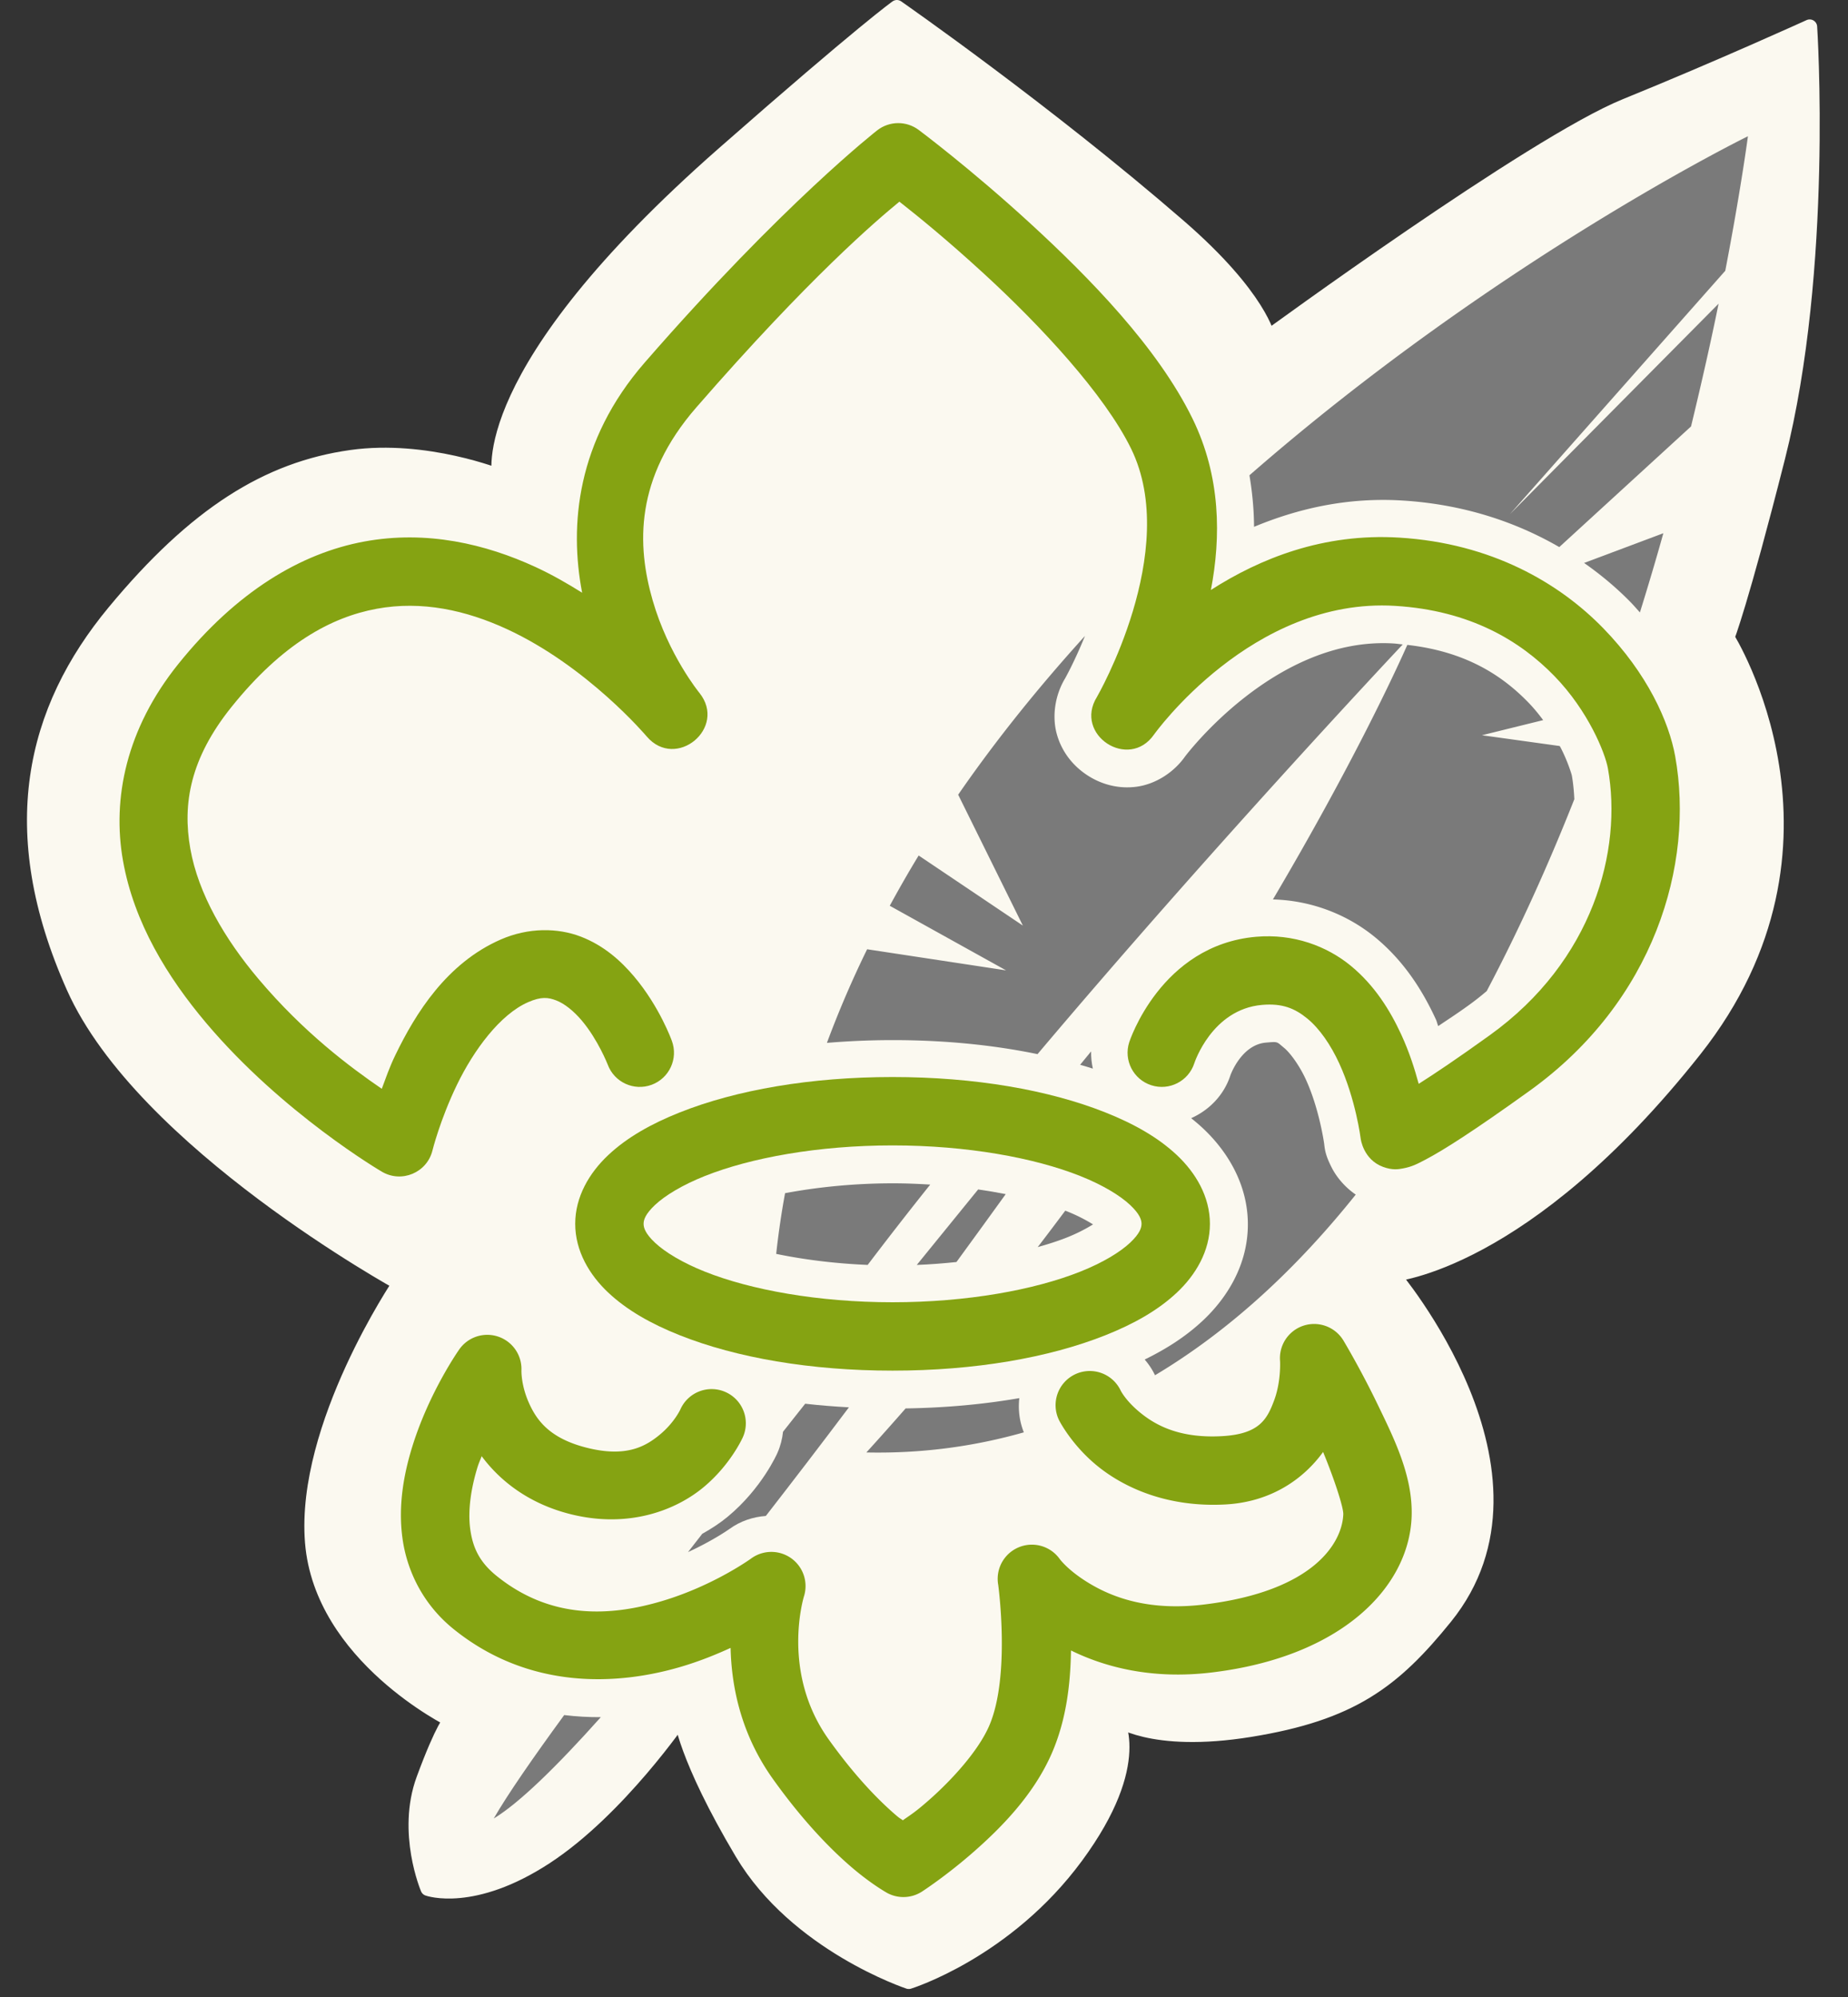 <?xml version="1.0" encoding="UTF-8" standalone="no"?>
<!-- Created with Inkscape (http://www.inkscape.org/) -->

<svg
   width="247mm"
   height="267mm"
   viewBox="0 0 247 267"
   version="1.1"
   id="svg1"
   xml:space="preserve"
   inkscape:version="1.4 (86a8ad7, 2024-10-11)"
   sodipodi:docname="logoZHPGenerator.svg"
   xmlns:inkscape="http://www.inkscape.org/namespaces/inkscape"
   xmlns:sodipodi="http://sodipodi.sourceforge.net/DTD/sodipodi-0.dtd"
   xmlns="http://www.w3.org/2000/svg"
   xmlns:svg="http://www.w3.org/2000/svg"><rect x="0" y="0" width="247" height="267" fill="#333333" stroke="none"/><sodipodi:namedview
     id="namedview1"
     pagecolor="#505050"
     bordercolor="#eeeeee"
     borderopacity="1"
     inkscape:showpageshadow="0"
     inkscape:pageopacity="0"
     inkscape:pagecheckerboard="0"
     inkscape:deskcolor="#505050"
     inkscape:document-units="mm"
     inkscape:zoom="0.70710678"
     inkscape:cx="102.53048"
     inkscape:cy="648.41692"
     inkscape:window-width="1920"
     inkscape:window-height="974"
     inkscape:window-x="-11"
     inkscape:window-y="-11"
     inkscape:window-maximized="1"
     inkscape:current-layer="layer2" /><defs
     id="defs1" /><g
     inkscape:groupmode="layer"
     id="layer2"
     inkscape:label="tło"
     transform="translate(-1.802,2.914)"><path
       style="fill:#fbf9f0;fill-opacity:1;fill-rule:evenodd;stroke:#fbf9f0;stroke-width:2;stroke-linecap:round;stroke-linejoin:round;stroke-dasharray:none;stroke-opacity:1;paint-order:markers fill stroke"
       d="m 55.26,168.618 c 0,0 -34.342,-18.851 -43.592,-39.569 C 2.314,108.095 6.243,92.005 17.094,78.909 27.945,65.813 37.616,59.794 48.767,58.233 c 9.989,-1.398 19.831,2.574 19.831,2.574 0,0 -3.692,-13.6 29.97,-43.172 18.82,-16.534 23.108,-19.548 23.108,-19.548 0,0 19.93,13.865 37.698,29.279 10.909,9.464 11.88,14.874 11.88,14.874 0,0 35.435,-25.928 47.821,-30.966 12.722,-5.174 24.605,-10.59 24.605,-10.59 0,0 2.132,32.258 -4.275,57.536 -4.975,19.63 -6.777,24.102 -6.777,24.102 0,0 17.401,27.609 -4.358,55.106 -22.695,28.68 -40.37,30.01 -40.37,30.01 0,0 22.622,26.566 7.056,45.816 -6.954,8.6 -12.597,12.847 -26.067,15.031 -13.343,2.164 -18.029,-1.576 -18.029,-1.576 0,0 4.116,5.8 -5.238,18.522 -9.354,12.722 -22.357,16.744 -22.357,16.744 0,0 -14.985,-4.963 -22.264,-17.212 -7.671,-12.909 -8.138,-18.148 -8.138,-18.148 0,0 -8.419,12.348 -18.148,18.709 -9.729,6.361 -15.715,4.209 -15.715,4.209 0,0 -3.181,-7.484 -0.561,-14.593 2.619,-7.109 3.648,-7.951 3.648,-7.951 0,0 -17.306,-8.513 -18.522,-23.76 -1.237,-15.514 11.693,-34.611 11.693,-34.611 z"
       id="path4"
       sodipodi:nodetypes="cssscscscscscscsscscscscscsc" /></g><g
     inkscape:groupmode="layer"
     id="layer3"
     inkscape:label="pióro"
     style="display:inline"
     transform="translate(-1.802,2.914)"><path
       id="path9"
       style="fill:#7a7a7a;fill-opacity:1;fill-rule:evenodd;stroke:#000000;stroke-width:0;stroke-linecap:round;stroke-linejoin:round;stroke-dasharray:none;stroke-opacity:1"
       d="m 235.427,15.299 c 0,0 -33.544,16.439 -66.625,45.323 0.388,2.328 0.603,4.638 0.613,6.89 5.738,-2.382 12.322,-3.974 19.803,-3.518 8.252,0.504 15.257,2.904 20.995,6.226 l 17.611,-16.131 c 1.436,-5.935 2.696,-11.542 3.682,-16.406 L 203.621,65.813 232.398,33.283 C 234.512,22.29 235.427,15.299 235.427,15.299 Z m -11.305,53.07 -10.592,3.972 c 2.344,1.647 4.449,3.43 6.26,5.293 0.425,0.437 0.8,0.88 1.199,1.321 1.118,-3.593 2.172,-7.14 3.133,-10.585 z m -64.967,7.507 c -0.332,1.512 -0.676,3.026 -1.086,4.392 -1.072,3.567 -2.371,6.659 -3.412,8.889 2.159,-2.46 5.729,-5.886 10.287,-8.977 a 5,5 0 0 1 -5.789,-4.305 z m -12.339,6.224 c -6.035,6.654 -11.773,13.727 -16.947,21.221 l 8.645,17.496 -13.925,-9.368 c -1.346,2.205 -2.627,4.451 -3.864,6.719 l 15.544,8.636 -18.569,-2.821 c -1.997,4.076 -3.79,8.252 -5.374,12.514 2.86,-0.24 5.804,-0.37 8.824,-0.37 6.886,0 13.398,0.647 19.325,1.875 22.881,-27.104 46.56,-52.367 48.815,-54.768 -0.419,-0.04 -0.808,-0.104 -1.243,-0.13 -15.818,-0.966 -27.854,15.111 -27.854,15.111 l 0.036,-0.053 c -1.554,2.239 -4.037,3.754 -6.496,4.09 -2.46,0.335 -4.765,-0.325 -6.625,-1.547 -1.86,-1.222 -3.381,-3.074 -4.049,-5.465 -0.668,-2.391 -0.263,-5.273 1.176,-7.588 l -0.082,0.137 c 0,0 1.282,-2.277 2.663,-5.69 z m 43.085,1.198 c -1.457,3.286 -7.204,15.806 -17.962,34.024 5.325,0.142 10.084,2.129 13.647,5.051 3.992,3.274 6.456,7.347 8.133,10.988 0.15,0.326 0.179,0.572 0.316,0.892 1.383,-0.948 2.108,-1.376 4.063,-2.781 0.851,-0.612 1.648,-1.248 2.413,-1.896 4.393,-8.326 8.285,-16.976 11.714,-25.654 -0.056,-1.1 -0.156,-2.177 -0.338,-3.192 -0.011,-0.06 -0.534,-1.867 -1.521,-3.754 -0.027,-0.051 -0.071,-0.11 -0.099,-0.161 l -10.388,-1.443 8.181,-2.02 c -0.606,-0.81 -1.259,-1.615 -1.997,-2.374 -3.572,-3.675 -8.432,-6.806 -16.162,-7.681 z M 171.943,136.392 c -0.228,0.007 -0.529,0.034 -0.952,0.071 -3.285,0.288 -4.724,4.34 -4.727,4.348 l -0.002,0.004 c -0.86,2.665 -2.843,4.675 -5.252,5.749 0.544,0.436 1.077,0.885 1.587,1.364 3.24,3.047 5.992,7.463 5.992,12.834 0,5.372 -2.751,9.788 -5.992,12.836 -2.284,2.148 -4.928,3.829 -7.798,5.229 0.515,0.599 0.969,1.262 1.329,2 a 5,5 0 0 1 0.046,0.098 c 0,0 0.003,0.005 0.003,0.005 10.104,-6.04 19.014,-14.371 26.83,-24.151 -1.558,-1.068 -2.633,-2.464 -3.22,-3.626 -0.814,-1.609 -0.905,-2.309 -1.01,-3.266 l 0.008,0.076 c 0,0 -0.65,-4.673 -2.455,-8.592 -0.886,-1.925 -2.129,-3.576 -2.885,-4.195 -0.78,-0.64 -0.818,-0.804 -1.503,-0.784 z m 16.019,8.38 c 0.496,2.113 0.651,3.332 0.684,3.598 0.278,-0.055 0.48,-0.136 0.819,-0.303 0.413,-0.602 0.814,-1.216 1.22,-1.825 a 5,5 0 0 1 -2.722,-1.47 z m 0.729,3.847 c 3e-4,0.003 0.02,0.11 0.02,0.11 a 5,5 0 0 1 0.01,0.076 c -0.099,-0.911 -0.026,-0.203 -0.008,-0.168 0.002,0.003 -0.019,-0.017 -0.021,-0.018 z m -67.54,6.652 c -5.215,0 -10.142,0.515 -14.419,1.32 -0.493,2.674 -0.886,5.38 -1.186,8.113 3.626,0.751 7.786,1.29 12.227,1.474 2.66,-3.504 5.44,-7.082 8.361,-10.737 -1.629,-0.1 -3.285,-0.17 -4.983,-0.17 z m 23.03,3.66 c -1.204,1.613 -2.426,3.233 -3.678,4.865 1.425,-0.399 2.746,-0.825 3.887,-1.278 1.449,-0.576 2.598,-1.197 3.506,-1.755 -0.908,-0.559 -2.057,-1.18 -3.506,-1.756 -0.065,-0.026 -0.143,-0.049 -0.209,-0.075 z m -6.138,25.056 c -4.76,0.828 -9.862,1.294 -15.197,1.376 -1.715,1.96 -3.462,3.924 -5.248,5.887 7.462,0.16 14.459,-0.816 21.047,-2.688 -0.591,-1.486 -0.776,-3.055 -0.603,-4.575 z m 9.051,1.12 0.046,0.098 c 0.003,0.006 0.018,0.002 0.022,0.007 -0.003,-0.006 -0.068,-0.105 -0.068,-0.105 z" /><path
       id="path10"
       style="fill:#7a7a7a;fill-opacity:1;fill-rule:evenodd;stroke:#000000;stroke-width:0;stroke-linecap:round;stroke-linejoin:round;stroke-dasharray:none;stroke-opacity:1"
       d="m 147.637,137.638 c -0.444,0.539 -1.009,1.231 -1.467,1.789 0.57,0.167 1.145,0.33 1.7,0.51 -0.164,-0.75 -0.248,-1.518 -0.233,-2.299 z m -15.099,18.453 c -2.691,3.302 -5.372,6.597 -8.202,10.092 1.824,-0.071 3.589,-0.211 5.305,-0.392 2.265,-3.103 4.449,-6.117 6.584,-9.074 -1.178,-0.234 -2.409,-0.442 -3.687,-0.626 z m -23.115,28.643 c -1.014,1.27 -1.958,2.481 -2.964,3.746 -0.099,0.96 -0.343,1.918 -0.752,2.84 -0.007,0.017 -2.039,4.708 -6.667,8.541 -0.988,0.818 -2.139,1.572 -3.378,2.265 -0.652,0.833 -1.259,1.621 -1.9,2.443 3.328,-1.528 5.498,-3.061 5.519,-3.076 1.485,-1.088 3.184,-1.629 4.881,-1.756 3.672,-4.728 7.389,-9.577 11.105,-14.52 -1.987,-0.109 -3.94,-0.265 -5.844,-0.483 z m -32.213,41.623 c -4.242,5.807 -7.584,10.645 -9.415,13.823 3.389,-2.046 8.379,-6.911 14.31,-13.545 -1.603,0.011 -3.24,-0.081 -4.895,-0.278 z" /></g><g
     inkscape:groupmode="layer"
     id="layer1"
     inkscape:label="lilijka"
     transform="matrix(0.914,0,0,0.914,13.133,12.58)"
     style="display:inline"><path
       style="fill:#85a312;fill-rule:evenodd;stroke:none;stroke-width:3.281;stroke-linecap:round;stroke-linejoin:round;stroke-dasharray:none;stroke-opacity:1;paint-order:markers fill stroke"
       d="m 178.476,179.924 a 5,5 0 0 0 -5.656,5.375 c 0,0 0.172,2.959 -0.861,5.738 -1.034,2.78 -2.17,4.951 -7.658,5.25 -6.068,0.331 -9.561,-1.528 -11.836,-3.363 -2.275,-1.835 -2.977,-3.357 -2.977,-3.357 a 5,5 0 0 0 -6.684,-2.307 5,5 0 0 0 -2.305,6.686 c 0,0 1.811,3.636 5.688,6.762 3.876,3.126 10.174,6.029 18.658,5.566 6.734,-0.367 11.471,-3.798 14.268,-7.676 1.651,3.993 2.99,8.124 2.953,9.111 -0.152,4.091 -4.196,11.27 -20.467,13.213 -7.778,0.929 -12.967,-0.944 -16.371,-2.928 -3.404,-1.983 -4.666,-3.791 -4.666,-3.791 a 5,5 0 0 0 -8.957,3.834 c 0,0 1.832,13.355 -1.328,20.629 -1.576,3.627 -5.388,7.85 -8.857,10.896 -2.044,1.795 -2.586,2.066 -3.764,2.906 -0.484,-0.367 -0.309,-0.149 -1.033,-0.771 -2.41,-2.074 -5.884,-5.56 -9.816,-11.066 -7.045,-9.865 -3.609,-20.916 -3.609,-20.916 a 5,5 0 0 0 -7.727,-5.533 c 0,0 -5.457,3.962 -12.994,6.211 -7.537,2.249 -16.253,2.778 -24.246,-3.684 -2.528,-2.044 -3.488,-4.189 -3.844,-6.896 -0.356,-2.707 0.13,-5.958 1.096,-9.064 0.168,-0.541 0.394,-1.012 0.584,-1.535 2.656,3.585 6.9,6.985 13.123,8.512 8.449,2.072 15.289,-0.631 19.297,-3.949 4.007,-3.318 5.779,-7.344 5.779,-7.344 a 5,5 0 0 0 -2.539,-6.6 5,5 0 0 0 -6.6,2.539 c 0,0 -0.873,1.926 -3.018,3.701 -2.144,1.775 -4.963,3.307 -10.537,1.939 -5.586,-1.37 -7.482,-4.07 -8.623,-6.654 -1.141,-2.584 -1.066,-4.689 -1.066,-4.689 A 5,5 0 0 0 52.787,183.604 c 0,0 -4.364,6.166 -6.854,14.176 -1.245,4.005 -2.087,8.576 -1.461,13.336 0.626,4.76 2.961,9.725 7.471,13.371 11.071,8.949 24.025,8.286 33.393,5.49 2.652,-0.792 5.002,-1.749 7.133,-2.723 0.13,5.555 1.454,12.54 6.201,19.188 4.392,6.151 8.419,10.245 11.43,12.836 3.011,2.591 5.32,3.846 5.32,3.846 a 5,5 0 0 0 5.033,-0.227 c 0,0 3.531,-2.277 7.566,-5.82 4.036,-3.544 8.784,-8.341 11.428,-14.426 2.182,-5.021 2.725,-10.353 2.799,-15.021 4.951,2.428 11.793,4.267 20.539,3.223 19.183,-2.291 28.896,-12.575 29.273,-22.771 0.22,-5.926 -2.565,-11.455 -5.025,-16.549 -2.46,-5.094 -4.943,-9.229 -4.943,-9.229 a 5,5 0 0 0 -3.613,-2.379 z"
       id="path2" /><path
       style="fill:#85a312;fill-rule:evenodd;stroke:none;stroke-width:3.281;stroke-linecap:round;stroke-linejoin:round;stroke-dasharray:none;stroke-opacity:1;paint-order:markers fill stroke"
       d="m 116.154,143.76 c -11.972,0 -22.822,1.876 -31.127,5.18 -4.152,1.652 -7.694,3.645 -10.451,6.238 -2.758,2.593 -4.828,6.08 -4.828,10.053 0,3.972 2.071,7.461 4.828,10.055 2.758,2.593 6.299,4.587 10.451,6.238 8.305,3.303 19.155,5.178 31.127,5.178 11.972,0 22.822,-1.874 31.127,-5.178 4.152,-1.652 7.694,-3.645 10.451,-6.238 2.758,-2.593 4.83,-6.082 4.83,-10.055 0,-3.972 -2.073,-7.459 -4.83,-10.053 -2.758,-2.593 -6.299,-4.587 -10.451,-6.238 -8.305,-3.303 -19.155,-5.18 -31.127,-5.18 z m 0,10 c 10.897,0 20.75,1.813 27.432,4.471 3.341,1.329 5.864,2.885 7.297,4.232 1.433,1.348 1.68,2.192 1.68,2.768 0,0.576 -0.247,1.422 -1.68,2.77 -1.433,1.348 -3.956,2.902 -7.297,4.23 -6.682,2.658 -16.535,4.471 -27.432,4.471 -10.897,0 -20.75,-1.813 -27.432,-4.471 -3.341,-1.329 -5.864,-2.883 -7.297,-4.23 -1.433,-1.348 -1.678,-2.194 -1.678,-2.77 0,-0.576 0.245,-1.42 1.678,-2.768 1.433,-1.348 3.956,-2.904 7.297,-4.232 6.682,-2.658 16.535,-4.471 27.432,-4.471 z"
       id="path3" /><path
       style="display:inline;fill:#85a312;fill-rule:evenodd;stroke:none;stroke-width:3.281;stroke-linecap:round;stroke-linejoin:round;stroke-dasharray:none;stroke-opacity:1;paint-order:markers fill stroke"
       d="m 116.939,4.243 c -1.093,0.01 -2.153,0.377 -3.018,1.047 0,0 -13.759,10.691 -34.012,33.973 C 69.935,50.728 68.876,63.103 70.759,72.926 68.61,71.582 66.36,70.281 63.908,69.151 56.698,65.83 48.056,63.74 38.865,65.446 c -9.191,1.705 -18.611,7.258 -27.182,17.934 -7.573,9.433 -9.68,19.628 -8.066,28.742 1.614,9.114 6.547,17.076 12.154,23.723 11.215,13.293 25.705,21.762 25.705,21.762 2.887,1.704 6.6,0.141 7.398,-3.115 0,0 1.109,-4.485 3.574,-9.586 2.466,-5.101 6.32,-10.304 10.412,-12.094 1.923,-0.841 2.934,-0.709 4.117,-0.254 1.183,0.455 2.528,1.518 3.719,2.926 2.382,2.815 3.805,6.455 3.805,6.455 0.958,2.59 3.834,3.913 6.424,2.955 2.589,-0.958 3.912,-3.833 2.955,-6.422 0,0 -1.757,-4.965 -5.549,-9.447 -1.896,-2.241 -4.387,-4.5 -7.764,-5.799 -3.377,-1.299 -7.651,-1.354 -11.715,0.424 -7.882,3.448 -12.448,10.78 -15.408,16.904 -0.903,1.869 -1.377,3.323 -1.984,4.928 -4.643,-3.182 -11.406,-8.214 -18.047,-16.084 -4.904,-5.813 -8.783,-12.429 -9.949,-19.018 C 12.298,103.791 13.442,97.16 19.48,89.639 26.906,80.39 34.042,76.511 40.689,75.278 c 6.647,-1.233 13.125,0.232 19.035,2.955 11.821,5.446 20.479,15.715 20.479,15.715 9e-6,1e-5 0.006,0.008 0.006,0.008 4.267,4.981 11.802,-1.263 7.699,-6.381 0,0 -0.006,-0.008 -0.006,-0.008 0,0 -4.522,-5.505 -6.838,-13.551 -2.315,-8.046 -2.625,-17.828 6.391,-28.191 16.562,-19.038 26.336,-27.331 29.699,-30.094 2.769,2.177 6.87,5.496 12.352,10.525 8.315,7.63 17.642,17.663 21.527,25.596 7.342,14.99 -4.992,36.316 -4.992,36.316 -3.432,5.522 4.65,10.832 8.355,5.49 0,0 14.318,-20.087 35.246,-18.809 11.005,0.672 18.314,5.143 23.287,10.258 4.973,5.115 7.431,11.275 7.832,13.51 2.154,11.999 -2.162,28.159 -17.27,39.023 -4.943,3.555 -8.049,5.625 -10.398,7.117 -0.604,-2.212 -1.369,-4.642 -2.549,-7.203 -1.626,-3.531 -3.905,-7.214 -7.395,-10.076 -3.489,-2.862 -8.363,-4.711 -13.844,-4.23 -13.979,1.226 -18.543,15.422 -18.543,15.422 -0.847,2.629 0.599,5.447 3.229,6.293 2.628,0.846 5.445,-0.599 6.291,-3.227 0,0 2.547,-7.881 9.896,-8.525 2.98,-0.261 4.813,0.511 6.629,2 1.816,1.489 3.438,3.886 4.654,6.527 2.432,5.282 3.145,11.008 3.145,11.008 0.006,0.05 0.364,3.081 3.279,4.158 1.389,0.513 2.274,0.342 2.92,0.221 1.292,-0.243 2.047,-0.634 3.33,-1.312 2.566,-1.357 6.848,-4.05 15.195,-10.053 18.194,-13.083 24.111,-33.088 21.271,-48.908 -0.909,-5.062 -4.064,-12.09 -10.504,-18.715 -6.44,-6.625 -16.342,-12.445 -29.846,-13.27 -11.109,-0.678 -20.351,3.046 -27.547,7.66 1.477,-7.694 1.475,-16.563 -2.693,-25.074 C 154.918,37.052 144.977,26.88 136.267,18.887 127.557,10.895 119.974,5.237 119.974,5.237 119.098,4.583 118.032,4.233 116.939,4.243 Z"
       id="path1"
       sodipodi:nodetypes="ccscsssssccsssscccsssscsssssccccsscssccsssscssscccssscssssssscsscc" /></g></svg>
